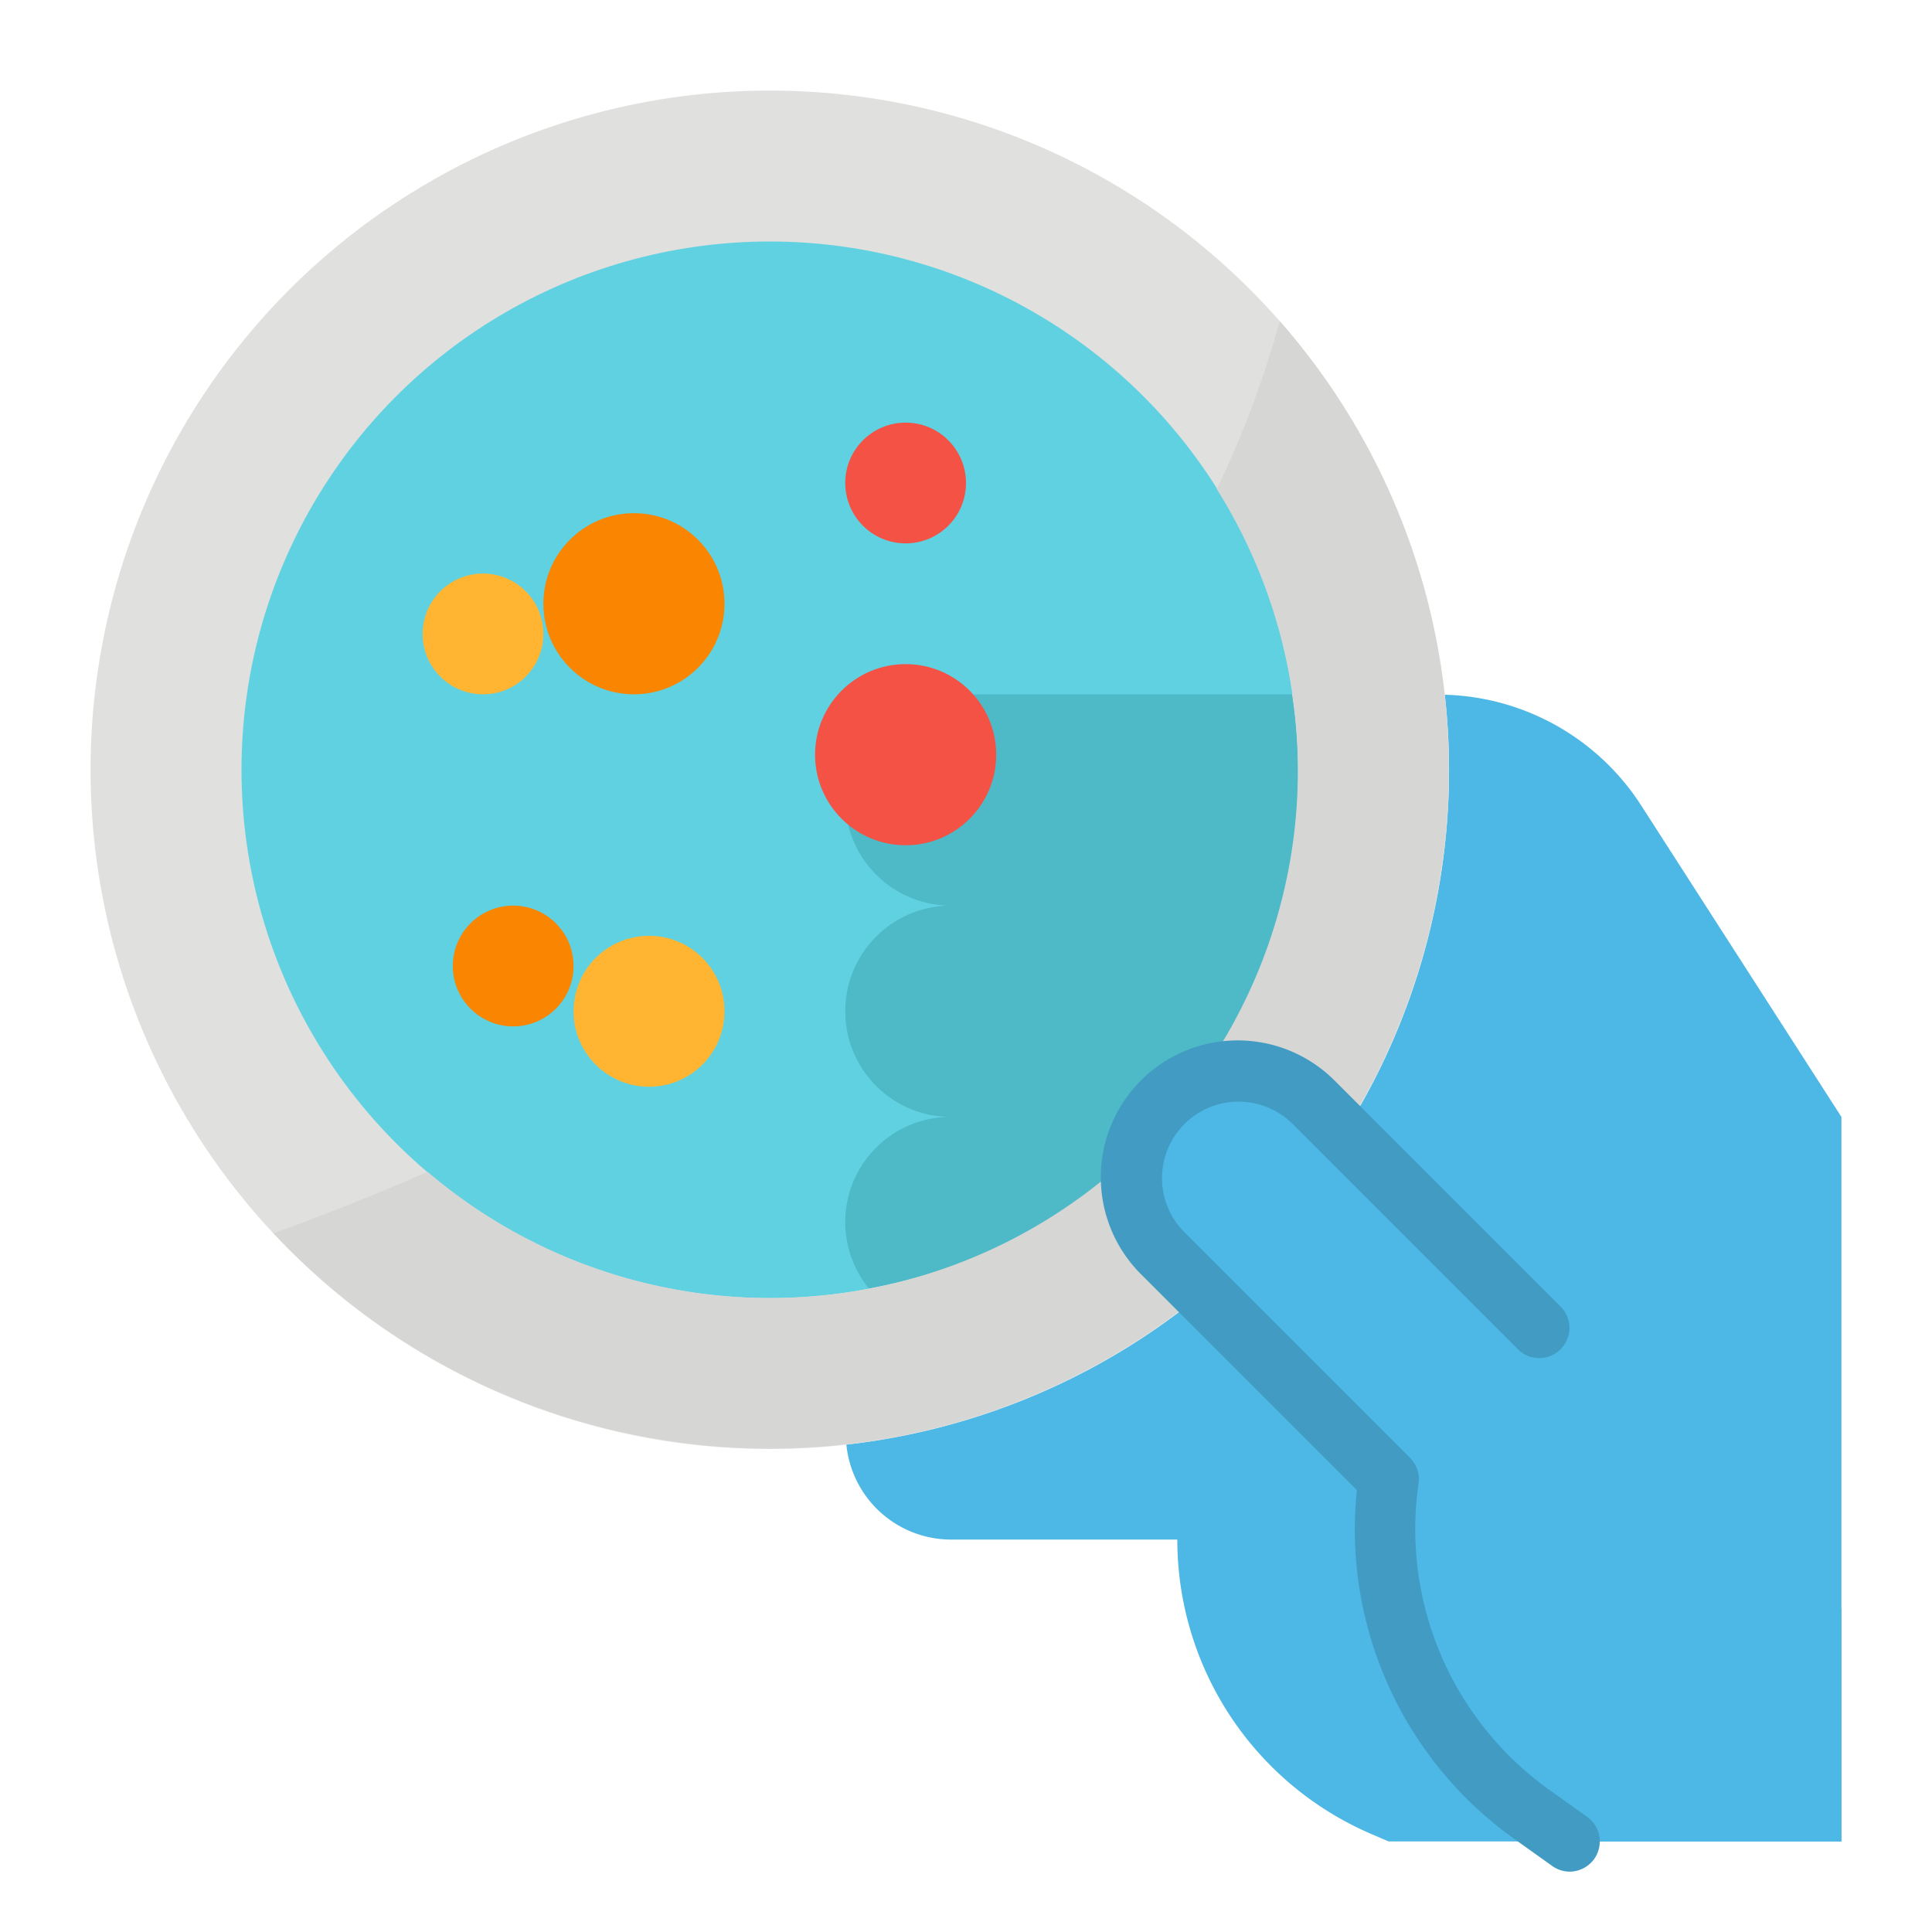 <svg xmlns="http://www.w3.org/2000/svg" viewBox="0 0 64 64"><title>petri-dish-lab-bacteria</title><g id="flat"><circle cx="25.5" cy="25.5" r="22.5" style="fill:#e0e0de"/><circle cx="25.5" cy="25.5" r="17.5" style="fill:#60d1e0"/><path d="M54.361,26.673a7.994,7.994,0,0,0-6.5-3.659,22.476,22.476,0,0,1-19.824,24.84A3.488,3.488,0,0,0,31.5,51H39a10.614,10.614,0,0,0,6.434,9.757L46,61H61V37Z" style="fill:#4db7e5"/><path d="M48,25.5a22.689,22.689,0,0,0-.14-2.486c-.076,0-.151-.014-.228-.014H42.8A17.343,17.343,0,0,1,28.783,42.682,3.482,3.482,0,0,0,31.5,44,3.5,3.5,0,0,0,28,47.5a3.45,3.45,0,0,0,.036.354A22.5,22.5,0,0,0,48,25.5Z" style="fill:#e0e0de"/><path d="M28,26.5A3.5,3.5,0,0,0,31.5,30a3.5,3.5,0,0,0,0,7,3.482,3.482,0,0,0-2.717,5.682A17.343,17.343,0,0,0,42.8,23H31.5A3.5,3.5,0,0,0,28,26.5Z" style="fill:#4eb9c7"/><circle cx="21" cy="20" r="3" style="fill:#f98500"/><circle cx="30" cy="25" r="3" style="fill:#f35244"/><circle cx="16" cy="21" r="2" style="fill:#ffb531"/><circle cx="30" cy="16" r="2" style="fill:#f35244"/><circle cx="17" cy="32" r="2" style="fill:#f98500"/><circle cx="21.5" cy="33.5" r="2.5" style="fill:#ffb531"/><path d="M42.391,10.644A32.678,32.678,0,0,1,40.306,16.2,17.484,17.484,0,0,1,14.165,38.819c-1.833.8-3.563,1.481-5.1,2.035a22.495,22.495,0,0,0,33.331-30.21Z" style="fill:#d6d6d4"/><path d="M51.336,44.029,43.5,36.5a3.536,3.536,0,0,0-5,5l6.908,6.908L46,49a11.633,11.633,0,0,0,4.754,11.11L52,61h9V53.314Z" style="fill:#4db7e5"/><path d="M52,62a.994.994,0,0,1-.58-.187l-1.246-.889a12.586,12.586,0,0,1-5.225-11.562l-7.155-7.155a4.535,4.535,0,0,1,6.414-6.414l7.5,7.5a1,1,0,0,1-1.414,1.414l-7.5-7.5a2.536,2.536,0,0,0-3.586,3.586l7.5,7.5a1,1,0,0,1,.283.849A10.6,10.6,0,0,0,51.335,59.3l1.246.89A1,1,0,0,1,52,62Z" style="fill:#419bc2"/></g></svg>